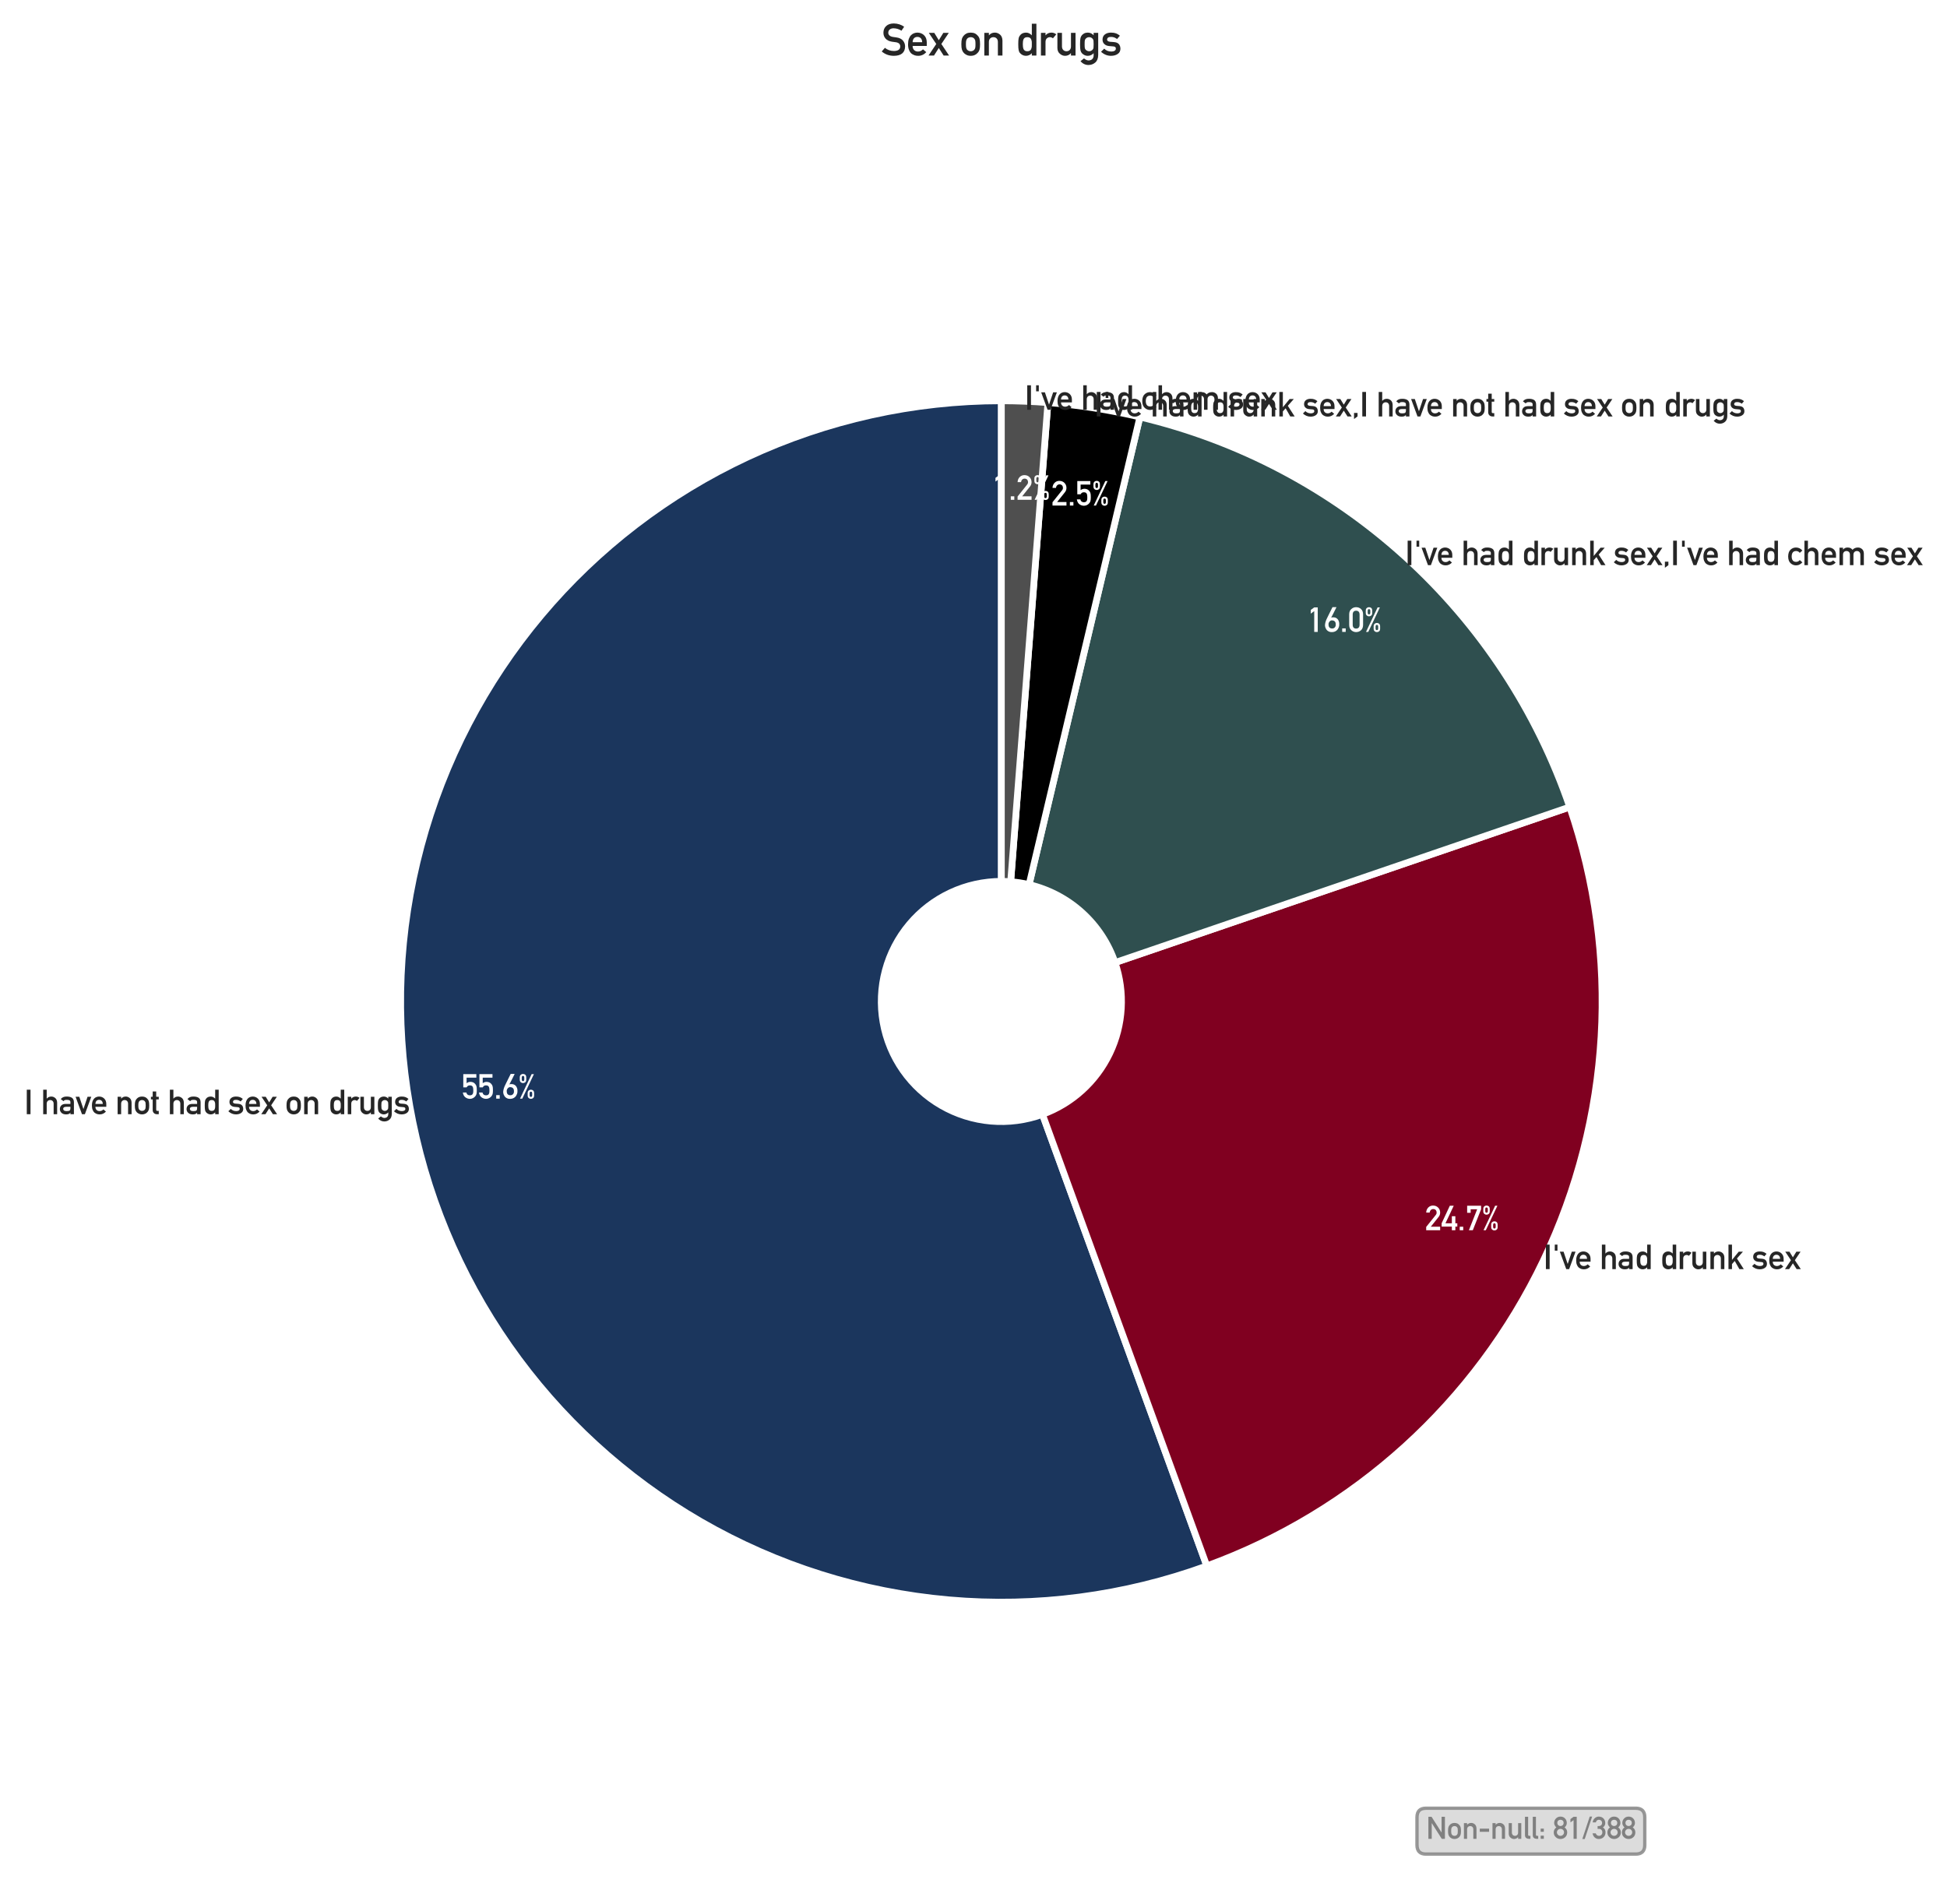 <?xml version="1.0" encoding="utf-8" standalone="no"?>
<!DOCTYPE svg PUBLIC "-//W3C//DTD SVG 1.1//EN"
  "http://www.w3.org/Graphics/SVG/1.1/DTD/svg11.dtd">
<svg xmlns:xlink="http://www.w3.org/1999/xlink" width="579.244pt" height="566.612pt" viewBox="0 0 579.244 566.612" xmlns="http://www.w3.org/2000/svg" version="1.1">
 <defs>
  <style type="text/css">*{stroke-linejoin: round; stroke-linecap: butt}</style>
 </defs>
 <g id="figure_1">
  <g id="patch_1">
   <path d="M 0 566.612 
L 579.244 566.612 
L 579.244 0 
L 0 0 
z
" style="fill: #ffffff"/>
  </g>
  <g id="axes_1">
   <g id="matplotlib.axis_1"/>
   <g id="matplotlib.axis_2"/>
   <g id="patch_2">
    <path d="M 297.915 119.254 
C 271.819 119.254 246.036 124.97 222.385 135.999 
C 198.734 147.027 177.783 163.104 161.009 183.094 
C 144.235 203.085 132.041 226.509 125.287 251.716 
C 118.533 276.923 117.381 303.306 121.912 329.005 
C 126.444 354.705 136.55 379.103 151.518 400.48 
C 166.486 421.856 185.956 439.697 208.556 452.745 
C 231.156 465.793 256.342 473.734 282.338 476.009 
C 308.335 478.283 334.517 474.836 359.039 465.911 
L 310.14 331.559 
C 305.235 333.344 299.999 334.034 294.799 333.579 
C 289.6 333.124 284.563 331.536 280.043 328.926 
C 275.523 326.317 271.629 322.748 268.635 318.473 
C 265.642 314.198 263.62 309.318 262.714 304.178 
C 261.808 299.038 262.038 293.762 263.389 288.721 
C 264.74 283.679 267.179 278.994 270.534 274.996 
C 273.888 270.998 278.079 267.783 282.809 265.577 
C 287.539 263.371 292.695 262.228 297.915 262.228 
z
" style="fill: #1b365d; stroke: #ffffff; stroke-width: 2; stroke-linejoin: miter"/>
   </g>
   <g id="patch_3">
    <path d="M 359.039 465.911 
C 403 449.911 438.966 417.272 459.147 375.068 
C 479.328 332.863 482.152 284.377 467.008 240.115 
L 331.733 286.4 
C 334.762 295.253 334.197 304.95 330.161 313.391 
C 326.125 321.832 318.932 328.359 310.14 331.559 
z
" style="fill: #800020; stroke: #ffffff; stroke-width: 2; stroke-linejoin: miter"/>
   </g>
   <g id="patch_4">
    <path d="M 467.008 240.115 
C 457.232 211.546 440.375 185.915 418.014 165.624 
C 395.653 145.332 368.511 131.035 339.13 124.072 
L 306.158 263.192 
C 312.034 264.584 317.462 267.444 321.934 271.502 
C 326.407 275.56 329.778 280.686 331.733 286.4 
z
" style="fill: #2f4f4f; stroke: #ffffff; stroke-width: 2; stroke-linejoin: miter"/>
   </g>
   <g id="patch_5">
    <path d="M 339.13 124.072 
C 334.633 123.006 330.096 122.115 325.53 121.401 
C 320.964 120.687 316.372 120.15 311.764 119.792 
L 300.684 262.336 
C 301.606 262.407 302.524 262.515 303.438 262.657 
C 304.351 262.8 305.258 262.978 306.158 263.192 
z
" style="stroke: #ffffff; stroke-width: 2; stroke-linejoin: miter"/>
   </g>
   <g id="patch_6">
    <path d="M 311.764 119.792 
C 309.46 119.613 307.153 119.478 304.844 119.389 
C 302.536 119.299 300.225 119.254 297.915 119.254 
L 297.915 262.228 
C 298.377 262.228 298.839 262.237 299.301 262.255 
C 299.762 262.273 300.224 262.3 300.684 262.336 
z
" style="fill: #4f4f4f; stroke: #ffffff; stroke-width: 2; stroke-linejoin: miter"/>
   </g>
   <g id="text_1">
    <!-- I have not had sex on drugs -->
    <g style="fill: #262626" transform="translate(7.2 331.51) scale(0.1 -0.1)">
     <defs>
      <path id="DINAlternate-Bold-49" d="M 481 0 
L 1172 0 
L 1172 4556 
L 481 4556 
L 481 0 
z
" transform="scale(0.016)"/>
      <path id="DINAlternate-Bold-20" transform="scale(0.016)"/>
      <path id="DINAlternate-Bold-68" d="M 422 0 
L 1075 0 
L 1075 1931 
Q 1075 2272 1259 2450 
Q 1441 2631 1722 2631 
Q 2003 2631 2181 2450 
Q 2363 2272 2363 1931 
L 2363 0 
L 3016 0 
L 3016 2156 
Q 3000 2713 2669 3000 
Q 2334 3284 1931 3284 
Q 1409 3284 1088 2900 
L 1075 2900 
L 1075 4556 
L 422 4556 
L 422 0 
z
" transform="scale(0.016)"/>
      <path id="DINAlternate-Bold-61" d="M 2125 0 
L 2778 0 
L 2778 2216 
Q 2772 2809 2406 3053 
Q 2041 3291 1428 3284 
Q 703 3297 331 2809 
L 844 2419 
L 844 2419 
Q 928 2559 1075 2619 
Q 1216 2669 1459 2669 
Q 2131 2681 2125 2253 
L 2125 1913 
L 1222 1913 
Q 703 1906 434 1631 
Q 166 1363 166 953 
Q 166 525 475 250 
Q 769 -31 1313 -38 
Q 1644 -38 1831 44 
Q 2022 122 2113 288 
L 2125 288 
L 2125 0 
z
M 2125 1141 
Q 2125 775 1972 672 
Q 1803 569 1394 575 
Q 1069 575 928 703 
Q 781 819 781 984 
Q 775 1363 1344 1375 
L 2125 1375 
L 2125 1141 
z
" transform="scale(0.016)"/>
      <path id="DINAlternate-Bold-76" d="M 1153 0 
L 1691 0 
L 2881 3244 
L 2188 3244 
L 1428 972 
L 1416 972 
L 653 3244 
L -38 3244 
L 1153 0 
z
" transform="scale(0.016)"/>
      <path id="DINAlternate-Bold-65" d="M 2938 1375 
L 2938 1913 
Q 2931 2553 2541 2919 
Q 2156 3278 1600 3284 
Q 1369 3284 1131 3200 
Q 891 3116 697 2925 
Q 506 2738 384 2413 
Q 263 2094 263 1613 
Q 263 1113 403 800 
Q 531 475 738 294 
Q 844 206 966 147 
Q 1081 78 1203 38 
Q 1447 -38 1703 -38 
Q 2375 -44 2872 488 
L 2400 891 
L 2400 891 
Q 2088 575 1691 575 
Q 1350 575 1141 781 
Q 916 984 916 1375 
L 2938 1375 
z
M 916 1913 
Q 934 2291 1119 2484 
Q 1306 2669 1600 2669 
Q 1894 2669 2081 2484 
Q 2272 2291 2284 1913 
L 916 1913 
z
" transform="scale(0.016)"/>
      <path id="DINAlternate-Bold-6e" d="M 422 0 
L 1075 0 
L 1075 1931 
Q 1075 2272 1259 2450 
Q 1441 2631 1722 2631 
Q 2003 2631 2181 2450 
Q 2363 2272 2363 1931 
L 2363 0 
L 3016 0 
L 3016 2156 
Q 3000 2713 2669 3000 
Q 2334 3284 1931 3284 
Q 1409 3284 1088 2900 
L 1075 2900 
L 1075 3244 
L 422 3244 
L 422 0 
z
" transform="scale(0.016)"/>
      <path id="DINAlternate-Bold-6f" d="M 263 1625 
Q 263 1113 347 844 
Q 434 575 616 378 
Q 750 225 991 103 
Q 1228 -31 1600 -38 
Q 1984 -31 2222 103 
Q 2350 159 2431 238 
Q 2522 306 2584 378 
Q 2778 575 2859 844 
Q 2938 1113 2938 1625 
Q 2938 2138 2859 2413 
Q 2778 2681 2584 2866 
Q 2456 3028 2222 3156 
Q 1984 3278 1600 3284 
Q 1228 3278 991 3156 
Q 750 3028 616 2866 
Q 434 2681 347 2413 
Q 263 2138 263 1625 
L 263 1625 
z
M 2284 1619 
Q 2284 1288 2253 1131 
Q 2222 972 2125 850 
Q 2053 756 1913 684 
Q 1778 616 1600 616 
Q 1434 616 1294 684 
Q 1159 756 1075 850 
Q 991 972 953 1131 
Q 916 1288 916 1625 
Q 916 1966 953 2125 
Q 991 2278 1075 2394 
Q 1159 2503 1294 2566 
Q 1434 2631 1600 2631 
Q 1778 2631 1913 2566 
Q 2053 2503 2125 2394 
Q 2222 2278 2253 2125 
Q 2284 1966 2284 1619 
L 2284 1619 
z
" transform="scale(0.016)"/>
      <path id="DINAlternate-Bold-74" d="M 459 3244 
L 134 3244 
L 134 2747 
L 459 2747 
L 459 800 
Q 459 416 684 213 
Q 903 0 1247 0 
L 1588 0 
L 1588 616 
L 1344 616 
Q 1106 609 1113 856 
L 1113 2747 
L 1588 2747 
L 1588 3244 
L 1113 3244 
L 1113 4231 
L 459 4231 
L 459 3244 
z
" transform="scale(0.016)"/>
      <path id="DINAlternate-Bold-64" d="M 2363 341 
L 2363 0 
L 3016 0 
L 3016 4556 
L 2363 4556 
L 2363 2900 
L 2363 2900 
Q 2181 3072 1984 3181 
Q 1772 3284 1522 3284 
Q 928 3269 653 2859 
Q 519 2706 475 2456 
Q 422 2209 422 1625 
Q 422 1050 475 800 
Q 519 538 653 384 
Q 800 197 1019 84 
Q 1228 -31 1522 -38 
Q 2041 -25 2363 341 
L 2363 341 
z
M 1722 2631 
Q 1953 2631 2088 2541 
Q 2222 2450 2272 2303 
Q 2334 2156 2356 1984 
Q 2363 1813 2363 1625 
Q 2363 1453 2356 1275 
Q 2334 1094 2272 947 
Q 2222 800 2088 709 
Q 1953 616 1722 616 
Q 1491 616 1369 703 
Q 1234 794 1172 934 
Q 1113 1081 1094 1266 
Q 1075 1441 1075 1625 
Q 1075 1819 1094 2003 
Q 1113 2175 1172 2322 
Q 1234 2469 1369 2553 
Q 1491 2631 1722 2631 
L 1722 2631 
z
" transform="scale(0.016)"/>
      <path id="DINAlternate-Bold-73" d="M 519 991 
L 63 544 
Q 697 -38 1491 -38 
Q 2075 -31 2450 231 
Q 2828 488 2834 959 
Q 2834 1363 2625 1625 
Q 2400 1894 1894 1931 
L 1356 1972 
Q 1119 1997 1025 2088 
Q 922 2169 928 2278 
Q 928 2450 1056 2559 
Q 1178 2669 1484 2669 
Q 1753 2669 1959 2591 
Q 2169 2503 2356 2369 
L 2356 2369 
L 2759 2841 
Q 2522 3047 2222 3169 
Q 2066 3225 1888 3256 
Q 1709 3284 1484 3284 
Q 966 3284 628 3034 
Q 281 2784 275 2284 
Q 281 1869 544 1638 
Q 800 1400 1209 1363 
L 1784 1313 
Q 1966 1306 2075 1234 
Q 2181 1166 2181 991 
Q 2181 794 2003 684 
Q 1825 575 1544 575 
Q 916 575 519 991 
L 519 991 
z
" transform="scale(0.016)"/>
      <path id="DINAlternate-Bold-78" d="M 1172 1656 
L 63 0 
L 844 0 
L 1534 1081 
L 1534 1081 
L 2228 0 
L 3006 0 
L 1900 1656 
L 2963 3244 
L 2181 3244 
L 1534 2194 
L 1534 2194 
L 891 3244 
L 109 3244 
L 1172 1656 
z
" transform="scale(0.016)"/>
      <path id="DINAlternate-Bold-72" d="M 422 0 
L 1075 0 
L 1075 1953 
Q 1081 2309 1281 2469 
Q 1459 2631 1709 2631 
Q 1931 2631 2138 2469 
L 2138 2469 
L 2613 3034 
Q 2322 3278 1931 3284 
Q 1409 3284 1088 2900 
L 1075 2900 
L 1075 3244 
L 422 3244 
L 422 0 
z
" transform="scale(0.016)"/>
      <path id="DINAlternate-Bold-75" d="M 422 1088 
Q 428 538 781 256 
Q 1106 -31 1509 -38 
Q 2028 -38 2350 347 
L 2363 347 
L 2363 0 
L 3016 0 
L 3016 3244 
L 2363 3244 
L 2363 1313 
Q 2363 984 2181 800 
Q 2003 616 1722 616 
Q 1441 616 1259 800 
Q 1075 984 1075 1313 
L 1075 3244 
L 422 3244 
L 422 1088 
z
" transform="scale(0.016)"/>
      <path id="DINAlternate-Bold-67" d="M 2247 341 
L 2247 6 
Q 2241 -325 2041 -513 
Q 1838 -697 1503 -697 
Q 1325 -691 1159 -600 
Q 997 -519 872 -403 
L 872 -403 
L 366 -806 
Q 831 -1338 1491 -1350 
Q 2066 -1350 2478 -997 
Q 2888 -653 2900 78 
L 2900 3244 
L 2247 3244 
L 2247 2900 
L 2247 2900 
Q 1894 3284 1409 3284 
Q 1094 3278 884 3163 
Q 666 3041 550 2888 
Q 422 2731 366 2503 
Q 306 2272 306 1619 
Q 306 978 366 750 
Q 422 519 550 359 
Q 666 219 884 97 
Q 1094 -31 1409 -38 
Q 1925 -25 2247 341 
L 2247 341 
z
M 959 1619 
Q 959 1997 984 2144 
Q 1006 2291 1088 2381 
Q 1153 2469 1288 2553 
Q 1416 2625 1606 2631 
Q 1797 2625 1925 2553 
Q 2053 2469 2119 2381 
Q 2200 2291 2228 2144 
Q 2247 1997 2247 1619 
Q 2247 1247 2228 1106 
Q 2200 959 2119 863 
Q 2053 775 1925 703 
Q 1797 616 1606 616 
Q 1416 616 1288 703 
Q 1153 775 1088 863 
Q 1006 959 984 1106 
Q 959 1247 959 1619 
L 959 1619 
z
" transform="scale(0.016)"/>
     </defs>
     <use xlink:href="#DINAlternate-Bold-49"/>
     <use xlink:href="#DINAlternate-Bold-20" transform="translate(25.781 0)"/>
     <use xlink:href="#DINAlternate-Bold-68" transform="translate(49.756 0)"/>
     <use xlink:href="#DINAlternate-Bold-61" transform="translate(103.467 0)"/>
     <use xlink:href="#DINAlternate-Bold-76" transform="translate(153.467 0)"/>
     <use xlink:href="#DINAlternate-Bold-65" transform="translate(197.227 0)"/>
     <use xlink:href="#DINAlternate-Bold-20" transform="translate(247.227 0)"/>
     <use xlink:href="#DINAlternate-Bold-6e" transform="translate(271.201 0)"/>
     <use xlink:href="#DINAlternate-Bold-6f" transform="translate(324.912 0)"/>
     <use xlink:href="#DINAlternate-Bold-74" transform="translate(374.912 0)"/>
     <use xlink:href="#DINAlternate-Bold-20" transform="translate(402.695 0)"/>
     <use xlink:href="#DINAlternate-Bold-68" transform="translate(426.67 0)"/>
     <use xlink:href="#DINAlternate-Bold-61" transform="translate(480.381 0)"/>
     <use xlink:href="#DINAlternate-Bold-64" transform="translate(530.381 0)"/>
     <use xlink:href="#DINAlternate-Bold-20" transform="translate(582.285 0)"/>
     <use xlink:href="#DINAlternate-Bold-73" transform="translate(606.26 0)"/>
     <use xlink:href="#DINAlternate-Bold-65" transform="translate(654.258 0)"/>
     <use xlink:href="#DINAlternate-Bold-78" transform="translate(704.258 0)"/>
     <use xlink:href="#DINAlternate-Bold-20" transform="translate(752.256 0)"/>
     <use xlink:href="#DINAlternate-Bold-6f" transform="translate(776.23 0)"/>
     <use xlink:href="#DINAlternate-Bold-6e" transform="translate(826.23 0)"/>
     <use xlink:href="#DINAlternate-Bold-20" transform="translate(879.941 0)"/>
     <use xlink:href="#DINAlternate-Bold-64" transform="translate(903.916 0)"/>
     <use xlink:href="#DINAlternate-Bold-72" transform="translate(955.82 0)"/>
     <use xlink:href="#DINAlternate-Bold-75" transform="translate(993.486 0)"/>
     <use xlink:href="#DINAlternate-Bold-67" transform="translate(1047.197 0)"/>
     <use xlink:href="#DINAlternate-Bold-73" transform="translate(1099.102 0)"/>
    </g>
   </g>
   <g id="text_2">
    <!-- 55.6% -->
    <g style="fill: #ffffff" transform="translate(137.319 326.884) scale(0.1 -0.1)">
     <defs>
      <path id="DINAlternate-Bold-35" d="M 319 2094 
L 934 2094 
Q 1050 2303 1197 2388 
Q 1344 2469 1522 2469 
Q 1722 2469 1856 2413 
Q 1991 2344 2059 2228 
Q 2188 1984 2181 1594 
Q 2181 1434 2175 1266 
Q 2163 1094 2106 947 
Q 2053 800 1919 709 
Q 1778 616 1544 616 
Q 997 622 891 1147 
L 238 1147 
Q 331 519 722 238 
Q 1106 -38 1569 -38 
Q 1913 -31 2163 122 
Q 2419 269 2553 447 
Q 2706 628 2772 863 
Q 2834 1100 2834 1544 
Q 2834 1831 2816 2028 
Q 2797 2222 2753 2356 
Q 2669 2603 2478 2791 
Q 2350 2931 2144 3028 
Q 1925 3116 1663 3122 
Q 1253 3122 934 2872 
L 934 2872 
L 934 3903 
L 2747 3903 
L 2747 4556 
L 319 4556 
L 319 2094 
z
" transform="scale(0.016)"/>
      <path id="DINAlternate-Bold-2e" d="M 441 0 
L 1094 0 
L 1094 653 
L 441 653 
L 441 0 
z
" transform="scale(0.016)"/>
      <path id="DINAlternate-Bold-36" d="M 2375 4603 
Q 2378 4603 2345 4536 
Q 2313 4469 2256 4353 
Q 2200 4238 2125 4088 
Q 2050 3938 1967 3772 
Q 1884 3606 1798 3437 
Q 1713 3269 1633 3116 
Q 1553 2963 1487 2838 
Q 1422 2713 1378 2638 
Q 1469 2691 1583 2702 
Q 1697 2713 1847 2706 
Q 2063 2700 2223 2631 
Q 2384 2563 2500 2459 
Q 2616 2356 2692 2229 
Q 2769 2103 2812 1983 
Q 2856 1863 2873 1758 
Q 2891 1653 2891 1594 
Q 2891 1575 2891 1525 
Q 2891 1475 2891 1414 
Q 2891 1353 2889 1290 
Q 2888 1228 2884 1184 
Q 2881 1163 2864 1070 
Q 2847 978 2801 851 
Q 2756 725 2672 579 
Q 2588 434 2450 304 
Q 2313 175 2116 81 
Q 1919 -13 1647 -34 
Q 1363 -59 1144 3 
Q 925 66 765 181 
Q 606 297 500 448 
Q 394 600 333 759 
Q 272 919 251 1066 
Q 231 1213 244 1316 
Q 263 1469 284 1589 
Q 306 1709 336 1818 
Q 366 1928 403 2034 
Q 441 2141 491 2266 
Q 503 2297 559 2414 
Q 616 2531 698 2703 
Q 781 2875 884 3081 
Q 988 3288 1091 3500 
Q 1334 3994 1638 4603 
L 2375 4603 
z
M 2244 1269 
Q 2244 1388 2234 1531 
Q 2225 1675 2164 1804 
Q 2103 1934 1965 2028 
Q 1828 2122 1575 2141 
Q 1456 2150 1359 2115 
Q 1263 2081 1188 2022 
Q 1113 1963 1058 1886 
Q 1003 1809 967 1734 
Q 931 1659 915 1595 
Q 900 1531 900 1497 
Q 900 1419 903 1323 
Q 906 1228 923 1133 
Q 941 1038 981 948 
Q 1022 859 1097 790 
Q 1172 722 1289 678 
Q 1406 634 1581 634 
Q 1722 631 1826 670 
Q 1931 709 2004 770 
Q 2078 831 2125 906 
Q 2172 981 2198 1053 
Q 2225 1125 2234 1183 
Q 2244 1241 2244 1269 
z
" transform="scale(0.016)"/>
      <path id="DINAlternate-Bold-25" d="M 2156 984 
Q 2156 1300 2394 1300 
Q 2631 1300 2631 984 
L 2631 641 
Q 2631 325 2394 325 
Q 2156 325 2156 641 
L 2156 984 
z
M 1791 594 
Q 1797 263 1984 116 
Q 2156 -38 2394 -38 
Q 2638 -38 2816 116 
Q 2906 191 2950 313 
Q 2994 428 2994 594 
L 2994 1031 
Q 2988 1363 2816 1516 
Q 2638 1663 2394 1663 
Q 2156 1663 1984 1516 
Q 1797 1363 1791 1031 
L 1791 594 
z
M 325 3525 
Q 331 3194 519 3047 
Q 691 2894 928 2894 
Q 1172 2894 1350 3047 
Q 1441 3122 1484 3244 
Q 1528 3359 1528 3525 
L 1528 3963 
Q 1522 4294 1350 4447 
Q 1172 4594 928 4594 
Q 691 4594 519 4447 
Q 331 4294 325 3963 
L 325 3525 
z
M 691 3916 
Q 691 4231 928 4231 
Q 1166 4231 1166 3916 
L 1166 3572 
Q 1166 3256 928 3256 
Q 691 3256 691 3572 
L 691 3916 
z
M 372 0 
L 794 0 
L 2950 4556 
L 2528 4556 
L 372 0 
z
" transform="scale(0.016)"/>
     </defs>
     <use xlink:href="#DINAlternate-Bold-35"/>
     <use xlink:href="#DINAlternate-Bold-35" transform="translate(47.998 0)"/>
     <use xlink:href="#DINAlternate-Bold-2e" transform="translate(95.996 0)"/>
     <use xlink:href="#DINAlternate-Bold-36" transform="translate(119.971 0)"/>
     <use xlink:href="#DINAlternate-Bold-25" transform="translate(167.969 0)"/>
    </g>
   </g>
   <g id="text_3">
    <!-- I've had drunk sex -->
    <g style="fill: #262626" transform="translate(459.147 377.601) scale(0.1 -0.1)">
     <defs>
      <path id="DINAlternate-Bold-27" d="M 519 3431 
L 1019 3431 
L 1019 4556 
L 519 4556 
L 519 3431 
z
" transform="scale(0.016)"/>
      <path id="DINAlternate-Bold-6b" d="M 422 0 
L 1075 0 
L 1075 934 
L 1588 1516 
L 1588 1516 
L 2450 0 
L 3269 0 
L 1997 1978 
L 3116 3244 
L 2334 3244 
L 1088 1722 
L 1075 1722 
L 1075 4556 
L 422 4556 
L 422 0 
z
" transform="scale(0.016)"/>
     </defs>
     <use xlink:href="#DINAlternate-Bold-49"/>
     <use xlink:href="#DINAlternate-Bold-27" transform="translate(25.781 0)"/>
     <use xlink:href="#DINAlternate-Bold-76" transform="translate(49.756 0)"/>
     <use xlink:href="#DINAlternate-Bold-65" transform="translate(93.516 0)"/>
     <use xlink:href="#DINAlternate-Bold-20" transform="translate(143.516 0)"/>
     <use xlink:href="#DINAlternate-Bold-68" transform="translate(167.49 0)"/>
     <use xlink:href="#DINAlternate-Bold-61" transform="translate(221.201 0)"/>
     <use xlink:href="#DINAlternate-Bold-64" transform="translate(271.201 0)"/>
     <use xlink:href="#DINAlternate-Bold-20" transform="translate(323.105 0)"/>
     <use xlink:href="#DINAlternate-Bold-64" transform="translate(347.08 0)"/>
     <use xlink:href="#DINAlternate-Bold-72" transform="translate(398.984 0)"/>
     <use xlink:href="#DINAlternate-Bold-75" transform="translate(436.65 0)"/>
     <use xlink:href="#DINAlternate-Bold-6e" transform="translate(490.361 0)"/>
     <use xlink:href="#DINAlternate-Bold-6b" transform="translate(544.072 0)"/>
     <use xlink:href="#DINAlternate-Bold-20" transform="translate(595.977 0)"/>
     <use xlink:href="#DINAlternate-Bold-73" transform="translate(619.951 0)"/>
     <use xlink:href="#DINAlternate-Bold-65" transform="translate(667.949 0)"/>
     <use xlink:href="#DINAlternate-Bold-78" transform="translate(717.949 0)"/>
    </g>
   </g>
   <g id="text_4">
    <!-- 24.7% -->
    <g style="fill: #ffffff" transform="translate(423.969 366.037) scale(0.1 -0.1)">
     <defs>
      <path id="DINAlternate-Bold-32" d="M 206 0 
L 2803 0 
L 2803 653 
L 1063 653 
L 2528 2491 
Q 2803 2841 2803 3291 
Q 2797 3853 2425 4219 
Q 2059 4588 1472 4594 
Q 947 4588 588 4225 
Q 231 3853 206 3284 
L 856 3284 
Q 891 3597 1075 3769 
Q 1253 3941 1522 3941 
Q 1825 3934 1991 3744 
Q 2150 3553 2150 3297 
Q 2150 3200 2125 3091 
Q 2088 2975 1984 2841 
L 206 616 
L 206 0 
z
" transform="scale(0.016)"/>
      <path id="DINAlternate-Bold-34" d="M 78 678 
L 1978 678 
L 1978 0 
L 2631 0 
L 2631 678 
L 2994 678 
L 2994 1294 
L 2631 1294 
L 2631 2603 
L 1978 2603 
L 1978 1294 
L 788 1294 
L 2328 4556 
L 1600 4556 
L 78 1294 
L 78 678 
z
" transform="scale(0.016)"/>
      <path id="DINAlternate-Bold-37" d="M 325 3244 
L 978 3244 
L 978 3903 
L 2188 3903 
L 647 0 
L 1375 0 
L 2919 3903 
L 2919 4556 
L 325 4556 
L 325 3244 
z
" transform="scale(0.016)"/>
     </defs>
     <use xlink:href="#DINAlternate-Bold-32"/>
     <use xlink:href="#DINAlternate-Bold-34" transform="translate(47.998 0)"/>
     <use xlink:href="#DINAlternate-Bold-2e" transform="translate(95.996 0)"/>
     <use xlink:href="#DINAlternate-Bold-37" transform="translate(119.971 0)"/>
     <use xlink:href="#DINAlternate-Bold-25" transform="translate(167.969 0)"/>
    </g>
   </g>
   <g id="text_5">
    <!-- I've had drunk sex,I've had chem sex -->
    <g style="fill: #262626" transform="translate(418.014 168.157) scale(0.1 -0.1)">
     <defs>
      <path id="DINAlternate-Bold-2c" d="M 441 -475 
L 441 -475 
L 1094 0 
L 1094 653 
L 441 653 
L 441 -475 
z
" transform="scale(0.016)"/>
      <path id="DINAlternate-Bold-63" d="M 2328 953 
L 2328 953 
Q 2081 622 1669 616 
Q 838 600 825 1619 
Q 838 2644 1669 2631 
Q 2081 2619 2328 2291 
L 2328 2291 
L 2809 2719 
Q 2597 2975 2309 3128 
Q 2022 3278 1644 3284 
Q 1069 3291 634 2900 
Q 184 2503 172 1619 
Q 184 744 634 353 
Q 1069 -38 1644 -38 
Q 2022 -31 2309 128 
Q 2597 281 2809 525 
L 2328 953 
z
" transform="scale(0.016)"/>
      <path id="DINAlternate-Bold-6d" d="M 459 0 
L 1113 0 
L 1113 1931 
Q 1113 2272 1300 2450 
Q 1478 2631 1759 2631 
Q 2041 2631 2222 2450 
Q 2400 2272 2400 1931 
L 2400 0 
L 3053 0 
L 3053 1931 
Q 3053 2272 3238 2450 
Q 3419 2631 3700 2631 
Q 3981 2631 4159 2450 
Q 4338 2272 4338 1931 
L 4338 0 
L 4991 0 
L 4991 2156 
Q 4978 2713 4647 3000 
Q 4313 3284 3909 3284 
Q 3269 3291 2888 2859 
L 2888 2859 
Q 2719 3047 2516 3169 
Q 2309 3278 1972 3284 
Q 1447 3284 1125 2900 
L 1113 2900 
L 1113 3244 
L 459 3244 
L 459 0 
z
" transform="scale(0.016)"/>
     </defs>
     <use xlink:href="#DINAlternate-Bold-49"/>
     <use xlink:href="#DINAlternate-Bold-27" transform="translate(25.781 0)"/>
     <use xlink:href="#DINAlternate-Bold-76" transform="translate(49.756 0)"/>
     <use xlink:href="#DINAlternate-Bold-65" transform="translate(93.516 0)"/>
     <use xlink:href="#DINAlternate-Bold-20" transform="translate(143.516 0)"/>
     <use xlink:href="#DINAlternate-Bold-68" transform="translate(167.49 0)"/>
     <use xlink:href="#DINAlternate-Bold-61" transform="translate(221.201 0)"/>
     <use xlink:href="#DINAlternate-Bold-64" transform="translate(271.201 0)"/>
     <use xlink:href="#DINAlternate-Bold-20" transform="translate(323.105 0)"/>
     <use xlink:href="#DINAlternate-Bold-64" transform="translate(347.08 0)"/>
     <use xlink:href="#DINAlternate-Bold-72" transform="translate(398.984 0)"/>
     <use xlink:href="#DINAlternate-Bold-75" transform="translate(436.65 0)"/>
     <use xlink:href="#DINAlternate-Bold-6e" transform="translate(490.361 0)"/>
     <use xlink:href="#DINAlternate-Bold-6b" transform="translate(544.072 0)"/>
     <use xlink:href="#DINAlternate-Bold-20" transform="translate(595.977 0)"/>
     <use xlink:href="#DINAlternate-Bold-73" transform="translate(619.951 0)"/>
     <use xlink:href="#DINAlternate-Bold-65" transform="translate(667.949 0)"/>
     <use xlink:href="#DINAlternate-Bold-78" transform="translate(717.949 0)"/>
     <use xlink:href="#DINAlternate-Bold-2c" transform="translate(765.947 0)"/>
     <use xlink:href="#DINAlternate-Bold-49" transform="translate(789.922 0)"/>
     <use xlink:href="#DINAlternate-Bold-27" transform="translate(815.703 0)"/>
     <use xlink:href="#DINAlternate-Bold-76" transform="translate(839.678 0)"/>
     <use xlink:href="#DINAlternate-Bold-65" transform="translate(883.438 0)"/>
     <use xlink:href="#DINAlternate-Bold-20" transform="translate(933.438 0)"/>
     <use xlink:href="#DINAlternate-Bold-68" transform="translate(957.412 0)"/>
     <use xlink:href="#DINAlternate-Bold-61" transform="translate(1011.123 0)"/>
     <use xlink:href="#DINAlternate-Bold-64" transform="translate(1061.123 0)"/>
     <use xlink:href="#DINAlternate-Bold-20" transform="translate(1113.027 0)"/>
     <use xlink:href="#DINAlternate-Bold-63" transform="translate(1137.002 0)"/>
     <use xlink:href="#DINAlternate-Bold-68" transform="translate(1181.387 0)"/>
     <use xlink:href="#DINAlternate-Bold-65" transform="translate(1235.098 0)"/>
     <use xlink:href="#DINAlternate-Bold-6d" transform="translate(1285.098 0)"/>
     <use xlink:href="#DINAlternate-Bold-20" transform="translate(1370.303 0)"/>
     <use xlink:href="#DINAlternate-Bold-73" transform="translate(1394.277 0)"/>
     <use xlink:href="#DINAlternate-Bold-65" transform="translate(1442.275 0)"/>
     <use xlink:href="#DINAlternate-Bold-78" transform="translate(1492.275 0)"/>
    </g>
   </g>
   <g id="text_6">
    <!-- 16.0% -->
    <g style="fill: #ffffff" transform="translate(389.005 188.009) scale(0.1 -0.1)">
     <defs>
      <path id="DINAlternate-Bold-31" d="M 1241 3866 
L 1241 0 
L 1894 0 
L 1894 4556 
L 1241 4556 
L 594 4084 
L 594 3391 
L 594 3391 
L 1241 3866 
L 1241 3866 
z
" transform="scale(0.016)"/>
      <path id="DINAlternate-Bold-30" d="M 2175 1313 
Q 2156 622 1534 616 
Q 909 622 897 1313 
L 897 3244 
Q 909 3928 1534 3941 
Q 2156 3928 2175 3244 
L 2175 1313 
z
M 244 1275 
Q 250 647 647 306 
Q 1019 -31 1534 -38 
Q 2066 -31 2438 306 
Q 2816 647 2828 1275 
L 2828 3284 
Q 2816 3916 2438 4256 
Q 2066 4594 1534 4594 
Q 1019 4594 647 4256 
Q 250 3916 244 3284 
L 244 1275 
z
" transform="scale(0.016)"/>
     </defs>
     <use xlink:href="#DINAlternate-Bold-31"/>
     <use xlink:href="#DINAlternate-Bold-36" transform="translate(47.998 0)"/>
     <use xlink:href="#DINAlternate-Bold-2e" transform="translate(95.996 0)"/>
     <use xlink:href="#DINAlternate-Bold-30" transform="translate(119.971 0)"/>
     <use xlink:href="#DINAlternate-Bold-25" transform="translate(167.969 0)"/>
    </g>
   </g>
   <g id="text_7">
    <!-- I've had drunk sex,I have not had sex on drugs -->
    <g style="fill: #262626" transform="translate(325.53 123.905) scale(0.1 -0.1)">
     <use xlink:href="#DINAlternate-Bold-49"/>
     <use xlink:href="#DINAlternate-Bold-27" transform="translate(25.781 0)"/>
     <use xlink:href="#DINAlternate-Bold-76" transform="translate(49.756 0)"/>
     <use xlink:href="#DINAlternate-Bold-65" transform="translate(93.516 0)"/>
     <use xlink:href="#DINAlternate-Bold-20" transform="translate(143.516 0)"/>
     <use xlink:href="#DINAlternate-Bold-68" transform="translate(167.49 0)"/>
     <use xlink:href="#DINAlternate-Bold-61" transform="translate(221.201 0)"/>
     <use xlink:href="#DINAlternate-Bold-64" transform="translate(271.201 0)"/>
     <use xlink:href="#DINAlternate-Bold-20" transform="translate(323.105 0)"/>
     <use xlink:href="#DINAlternate-Bold-64" transform="translate(347.08 0)"/>
     <use xlink:href="#DINAlternate-Bold-72" transform="translate(398.984 0)"/>
     <use xlink:href="#DINAlternate-Bold-75" transform="translate(436.65 0)"/>
     <use xlink:href="#DINAlternate-Bold-6e" transform="translate(490.361 0)"/>
     <use xlink:href="#DINAlternate-Bold-6b" transform="translate(544.072 0)"/>
     <use xlink:href="#DINAlternate-Bold-20" transform="translate(595.977 0)"/>
     <use xlink:href="#DINAlternate-Bold-73" transform="translate(619.951 0)"/>
     <use xlink:href="#DINAlternate-Bold-65" transform="translate(667.949 0)"/>
     <use xlink:href="#DINAlternate-Bold-78" transform="translate(717.949 0)"/>
     <use xlink:href="#DINAlternate-Bold-2c" transform="translate(765.947 0)"/>
     <use xlink:href="#DINAlternate-Bold-49" transform="translate(789.922 0)"/>
     <use xlink:href="#DINAlternate-Bold-20" transform="translate(815.703 0)"/>
     <use xlink:href="#DINAlternate-Bold-68" transform="translate(839.678 0)"/>
     <use xlink:href="#DINAlternate-Bold-61" transform="translate(893.389 0)"/>
     <use xlink:href="#DINAlternate-Bold-76" transform="translate(943.389 0)"/>
     <use xlink:href="#DINAlternate-Bold-65" transform="translate(987.148 0)"/>
     <use xlink:href="#DINAlternate-Bold-20" transform="translate(1037.148 0)"/>
     <use xlink:href="#DINAlternate-Bold-6e" transform="translate(1061.123 0)"/>
     <use xlink:href="#DINAlternate-Bold-6f" transform="translate(1114.834 0)"/>
     <use xlink:href="#DINAlternate-Bold-74" transform="translate(1164.834 0)"/>
     <use xlink:href="#DINAlternate-Bold-20" transform="translate(1192.617 0)"/>
     <use xlink:href="#DINAlternate-Bold-68" transform="translate(1216.592 0)"/>
     <use xlink:href="#DINAlternate-Bold-61" transform="translate(1270.303 0)"/>
     <use xlink:href="#DINAlternate-Bold-64" transform="translate(1320.303 0)"/>
     <use xlink:href="#DINAlternate-Bold-20" transform="translate(1372.207 0)"/>
     <use xlink:href="#DINAlternate-Bold-73" transform="translate(1396.182 0)"/>
     <use xlink:href="#DINAlternate-Bold-65" transform="translate(1444.18 0)"/>
     <use xlink:href="#DINAlternate-Bold-78" transform="translate(1494.18 0)"/>
     <use xlink:href="#DINAlternate-Bold-20" transform="translate(1542.178 0)"/>
     <use xlink:href="#DINAlternate-Bold-6f" transform="translate(1566.152 0)"/>
     <use xlink:href="#DINAlternate-Bold-6e" transform="translate(1616.152 0)"/>
     <use xlink:href="#DINAlternate-Bold-20" transform="translate(1669.863 0)"/>
     <use xlink:href="#DINAlternate-Bold-64" transform="translate(1693.838 0)"/>
     <use xlink:href="#DINAlternate-Bold-72" transform="translate(1745.742 0)"/>
     <use xlink:href="#DINAlternate-Bold-75" transform="translate(1783.408 0)"/>
     <use xlink:href="#DINAlternate-Bold-67" transform="translate(1837.119 0)"/>
     <use xlink:href="#DINAlternate-Bold-73" transform="translate(1889.023 0)"/>
    </g>
   </g>
   <g id="text_8">
    <!-- 2.5% -->
    <g style="fill: #ffffff" transform="translate(312.794 150.42) scale(0.1 -0.1)">
     <use xlink:href="#DINAlternate-Bold-32"/>
     <use xlink:href="#DINAlternate-Bold-2e" transform="translate(47.998 0)"/>
     <use xlink:href="#DINAlternate-Bold-35" transform="translate(71.973 0)"/>
     <use xlink:href="#DINAlternate-Bold-25" transform="translate(119.971 0)"/>
    </g>
   </g>
   <g id="text_9">
    <!-- I've had chem sex -->
    <g style="fill: #262626" transform="translate(304.844 121.922) scale(0.1 -0.1)">
     <use xlink:href="#DINAlternate-Bold-49"/>
     <use xlink:href="#DINAlternate-Bold-27" transform="translate(25.781 0)"/>
     <use xlink:href="#DINAlternate-Bold-76" transform="translate(49.756 0)"/>
     <use xlink:href="#DINAlternate-Bold-65" transform="translate(93.516 0)"/>
     <use xlink:href="#DINAlternate-Bold-20" transform="translate(143.516 0)"/>
     <use xlink:href="#DINAlternate-Bold-68" transform="translate(167.49 0)"/>
     <use xlink:href="#DINAlternate-Bold-61" transform="translate(221.201 0)"/>
     <use xlink:href="#DINAlternate-Bold-64" transform="translate(271.201 0)"/>
     <use xlink:href="#DINAlternate-Bold-20" transform="translate(323.105 0)"/>
     <use xlink:href="#DINAlternate-Bold-63" transform="translate(347.08 0)"/>
     <use xlink:href="#DINAlternate-Bold-68" transform="translate(391.465 0)"/>
     <use xlink:href="#DINAlternate-Bold-65" transform="translate(445.176 0)"/>
     <use xlink:href="#DINAlternate-Bold-6d" transform="translate(495.176 0)"/>
     <use xlink:href="#DINAlternate-Bold-20" transform="translate(580.381 0)"/>
     <use xlink:href="#DINAlternate-Bold-73" transform="translate(604.355 0)"/>
     <use xlink:href="#DINAlternate-Bold-65" transform="translate(652.354 0)"/>
     <use xlink:href="#DINAlternate-Bold-78" transform="translate(702.354 0)"/>
    </g>
   </g>
   <g id="text_10">
    <!-- 1.2% -->
    <g style="fill: #ffffff" transform="translate(295.211 148.71) scale(0.1 -0.1)">
     <use xlink:href="#DINAlternate-Bold-31"/>
     <use xlink:href="#DINAlternate-Bold-2e" transform="translate(47.998 0)"/>
     <use xlink:href="#DINAlternate-Bold-32" transform="translate(71.973 0)"/>
     <use xlink:href="#DINAlternate-Bold-25" transform="translate(119.971 0)"/>
    </g>
   </g>
   <g id="text_11">
    <g id="patch_7">
     <path d="M 424.262 551.654 
L 486.635 551.654 
Q 489.335 551.654 489.335 548.954 
L 489.335 540.701 
Q 489.335 538.001 486.635 538.001 
L 424.262 538.001 
Q 421.562 538.001 421.562 540.701 
L 421.562 548.954 
Q 421.562 551.654 424.262 551.654 
z
" style="fill: #d3d3d3; opacity: 0.8; stroke: #808080; stroke-linejoin: miter"/>
    </g>
    <!-- Non-null: 81/388 -->
    <g style="fill: #808080" transform="translate(424.262 547.108) scale(0.09 -0.09)">
     <defs>
      <path id="DINAlternate-Bold-4e" d="M 481 0 
L 1172 0 
L 1172 3238 
L 1184 3238 
L 3244 0 
L 3897 0 
L 3897 4556 
L 3206 4556 
L 3206 1319 
L 3194 1319 
L 1131 4556 
L 481 4556 
L 481 0 
z
" transform="scale(0.016)"/>
      <path id="DINAlternate-Bold-2d" d="M 341 1447 
L 2266 1447 
L 2266 2100 
L 341 2100 
L 341 1447 
z
" transform="scale(0.016)"/>
      <path id="DINAlternate-Bold-6c" d="M 422 788 
Q 422 359 666 178 
Q 897 0 1253 0 
L 1544 0 
L 1544 616 
L 1319 616 
Q 1075 616 1075 838 
L 1075 4556 
L 422 4556 
L 422 788 
z
" transform="scale(0.016)"/>
      <path id="DINAlternate-Bold-3a" d="M 441 1453 
L 1094 1453 
L 1094 2106 
L 441 2106 
L 441 1453 
z
M 441 0 
L 1094 0 
L 1094 653 
L 441 653 
L 441 0 
z
" transform="scale(0.016)"/>
      <path id="DINAlternate-Bold-38" d="M 884 3291 
Q 891 3616 1088 3781 
Q 1281 3941 1534 3941 
Q 1797 3941 1991 3781 
Q 2181 3616 2188 3291 
Q 2181 2975 1991 2809 
Q 1797 2638 1534 2638 
Q 1281 2638 1088 2809 
Q 891 2975 884 3291 
L 884 3291 
z
M 147 1331 
Q 153 716 563 347 
Q 953 -31 1534 -38 
Q 2119 -31 2522 347 
Q 2919 716 2925 1331 
Q 2919 1991 2388 2356 
Q 2591 2534 2719 2766 
Q 2841 2981 2841 3278 
Q 2834 3847 2469 4219 
Q 2106 4588 1534 4594 
Q 972 4588 616 4219 
Q 238 3847 231 3278 
Q 231 2981 366 2766 
Q 481 2534 684 2356 
Q 153 1991 147 1331 
L 147 1331 
z
M 800 1338 
Q 806 1656 1025 1856 
Q 1234 2053 1534 2059 
Q 1844 2053 2053 1856 
Q 2266 1656 2272 1338 
Q 2266 1025 2053 825 
Q 1844 616 1534 616 
Q 1234 616 1025 825 
Q 806 1025 800 1338 
L 800 1338 
z
" transform="scale(0.016)"/>
      <path id="DINAlternate-Bold-2f" d="M 50 -38 
L 550 -38 
L 2081 4594 
L 1581 4594 
L 50 -38 
z
" transform="scale(0.016)"/>
      <path id="DINAlternate-Bold-33" d="M 1125 2059 
L 1400 2059 
Q 1703 2059 1900 1875 
Q 2100 1684 2106 1338 
Q 2100 997 1900 813 
Q 1703 616 1416 616 
Q 1147 616 984 763 
Q 825 903 738 1131 
L 84 1131 
Q 191 563 550 263 
Q 909 -38 1375 -38 
Q 1978 -31 2363 347 
Q 2753 716 2759 1356 
Q 2759 1644 2638 1906 
Q 2509 2169 2222 2356 
Q 2503 2547 2613 2791 
Q 2706 3034 2706 3297 
Q 2700 3816 2350 4197 
Q 1984 4588 1363 4594 
Q 872 4588 519 4244 
Q 159 3897 109 3391 
L 763 3391 
Q 825 3672 1006 3806 
Q 1178 3941 1388 3941 
Q 1678 3934 1863 3756 
Q 2047 3572 2053 3284 
Q 2053 3000 1869 2822 
Q 1684 2638 1350 2638 
L 1125 2638 
L 1125 2059 
z
" transform="scale(0.016)"/>
     </defs>
     <use xlink:href="#DINAlternate-Bold-4e"/>
     <use xlink:href="#DINAlternate-Bold-6f" transform="translate(68.408 0)"/>
     <use xlink:href="#DINAlternate-Bold-6e" transform="translate(118.408 0)"/>
     <use xlink:href="#DINAlternate-Bold-2d" transform="translate(172.119 0)"/>
     <use xlink:href="#DINAlternate-Bold-6e" transform="translate(212.793 0)"/>
     <use xlink:href="#DINAlternate-Bold-75" transform="translate(266.504 0)"/>
     <use xlink:href="#DINAlternate-Bold-6c" transform="translate(320.215 0)"/>
     <use xlink:href="#DINAlternate-Bold-6c" transform="translate(345.996 0)"/>
     <use xlink:href="#DINAlternate-Bold-3a" transform="translate(371.777 0)"/>
     <use xlink:href="#DINAlternate-Bold-20" transform="translate(395.752 0)"/>
     <use xlink:href="#DINAlternate-Bold-38" transform="translate(419.727 0)"/>
     <use xlink:href="#DINAlternate-Bold-31" transform="translate(467.725 0)"/>
     <use xlink:href="#DINAlternate-Bold-2f" transform="translate(515.723 0)"/>
     <use xlink:href="#DINAlternate-Bold-33" transform="translate(549.023 0)"/>
     <use xlink:href="#DINAlternate-Bold-38" transform="translate(597.021 0)"/>
     <use xlink:href="#DINAlternate-Bold-38" transform="translate(645.02 0)"/>
    </g>
   </g>
   <g id="text_12">
    <!-- Sex on drugs -->
    <g style="fill: #262626" transform="translate(262.147 16.532) scale(0.13 -0.13)">
     <defs>
      <path id="DINAlternate-Bold-53" d="M 538 1106 
L 84 588 
Q 813 -38 1825 -38 
Q 3391 -19 3425 1288 
Q 3425 1772 3122 2138 
Q 2816 2509 2175 2597 
Q 1850 2638 1663 2669 
Q 1325 2731 1172 2894 
Q 1019 3053 1019 3250 
Q 1025 3578 1247 3744 
Q 1459 3903 1778 3903 
Q 2394 3891 2906 3553 
L 2906 3553 
L 3291 4122 
Q 2663 4575 1813 4594 
Q 1106 4588 722 4225 
Q 325 3859 325 3263 
Q 325 2766 641 2419 
Q 947 2081 1534 1984 
Q 1863 1938 2138 1900 
Q 2738 1797 2731 1288 
Q 2719 666 1831 653 
Q 1081 659 538 1106 
L 538 1106 
z
" transform="scale(0.016)"/>
     </defs>
     <use xlink:href="#DINAlternate-Bold-53"/>
     <use xlink:href="#DINAlternate-Bold-65" transform="translate(57.373 0)"/>
     <use xlink:href="#DINAlternate-Bold-78" transform="translate(107.373 0)"/>
     <use xlink:href="#DINAlternate-Bold-20" transform="translate(155.371 0)"/>
     <use xlink:href="#DINAlternate-Bold-6f" transform="translate(179.346 0)"/>
     <use xlink:href="#DINAlternate-Bold-6e" transform="translate(229.346 0)"/>
     <use xlink:href="#DINAlternate-Bold-20" transform="translate(283.057 0)"/>
     <use xlink:href="#DINAlternate-Bold-64" transform="translate(307.031 0)"/>
     <use xlink:href="#DINAlternate-Bold-72" transform="translate(358.936 0)"/>
     <use xlink:href="#DINAlternate-Bold-75" transform="translate(396.602 0)"/>
     <use xlink:href="#DINAlternate-Bold-67" transform="translate(450.312 0)"/>
     <use xlink:href="#DINAlternate-Bold-73" transform="translate(502.217 0)"/>
    </g>
   </g>
  </g>
 </g>
</svg>
